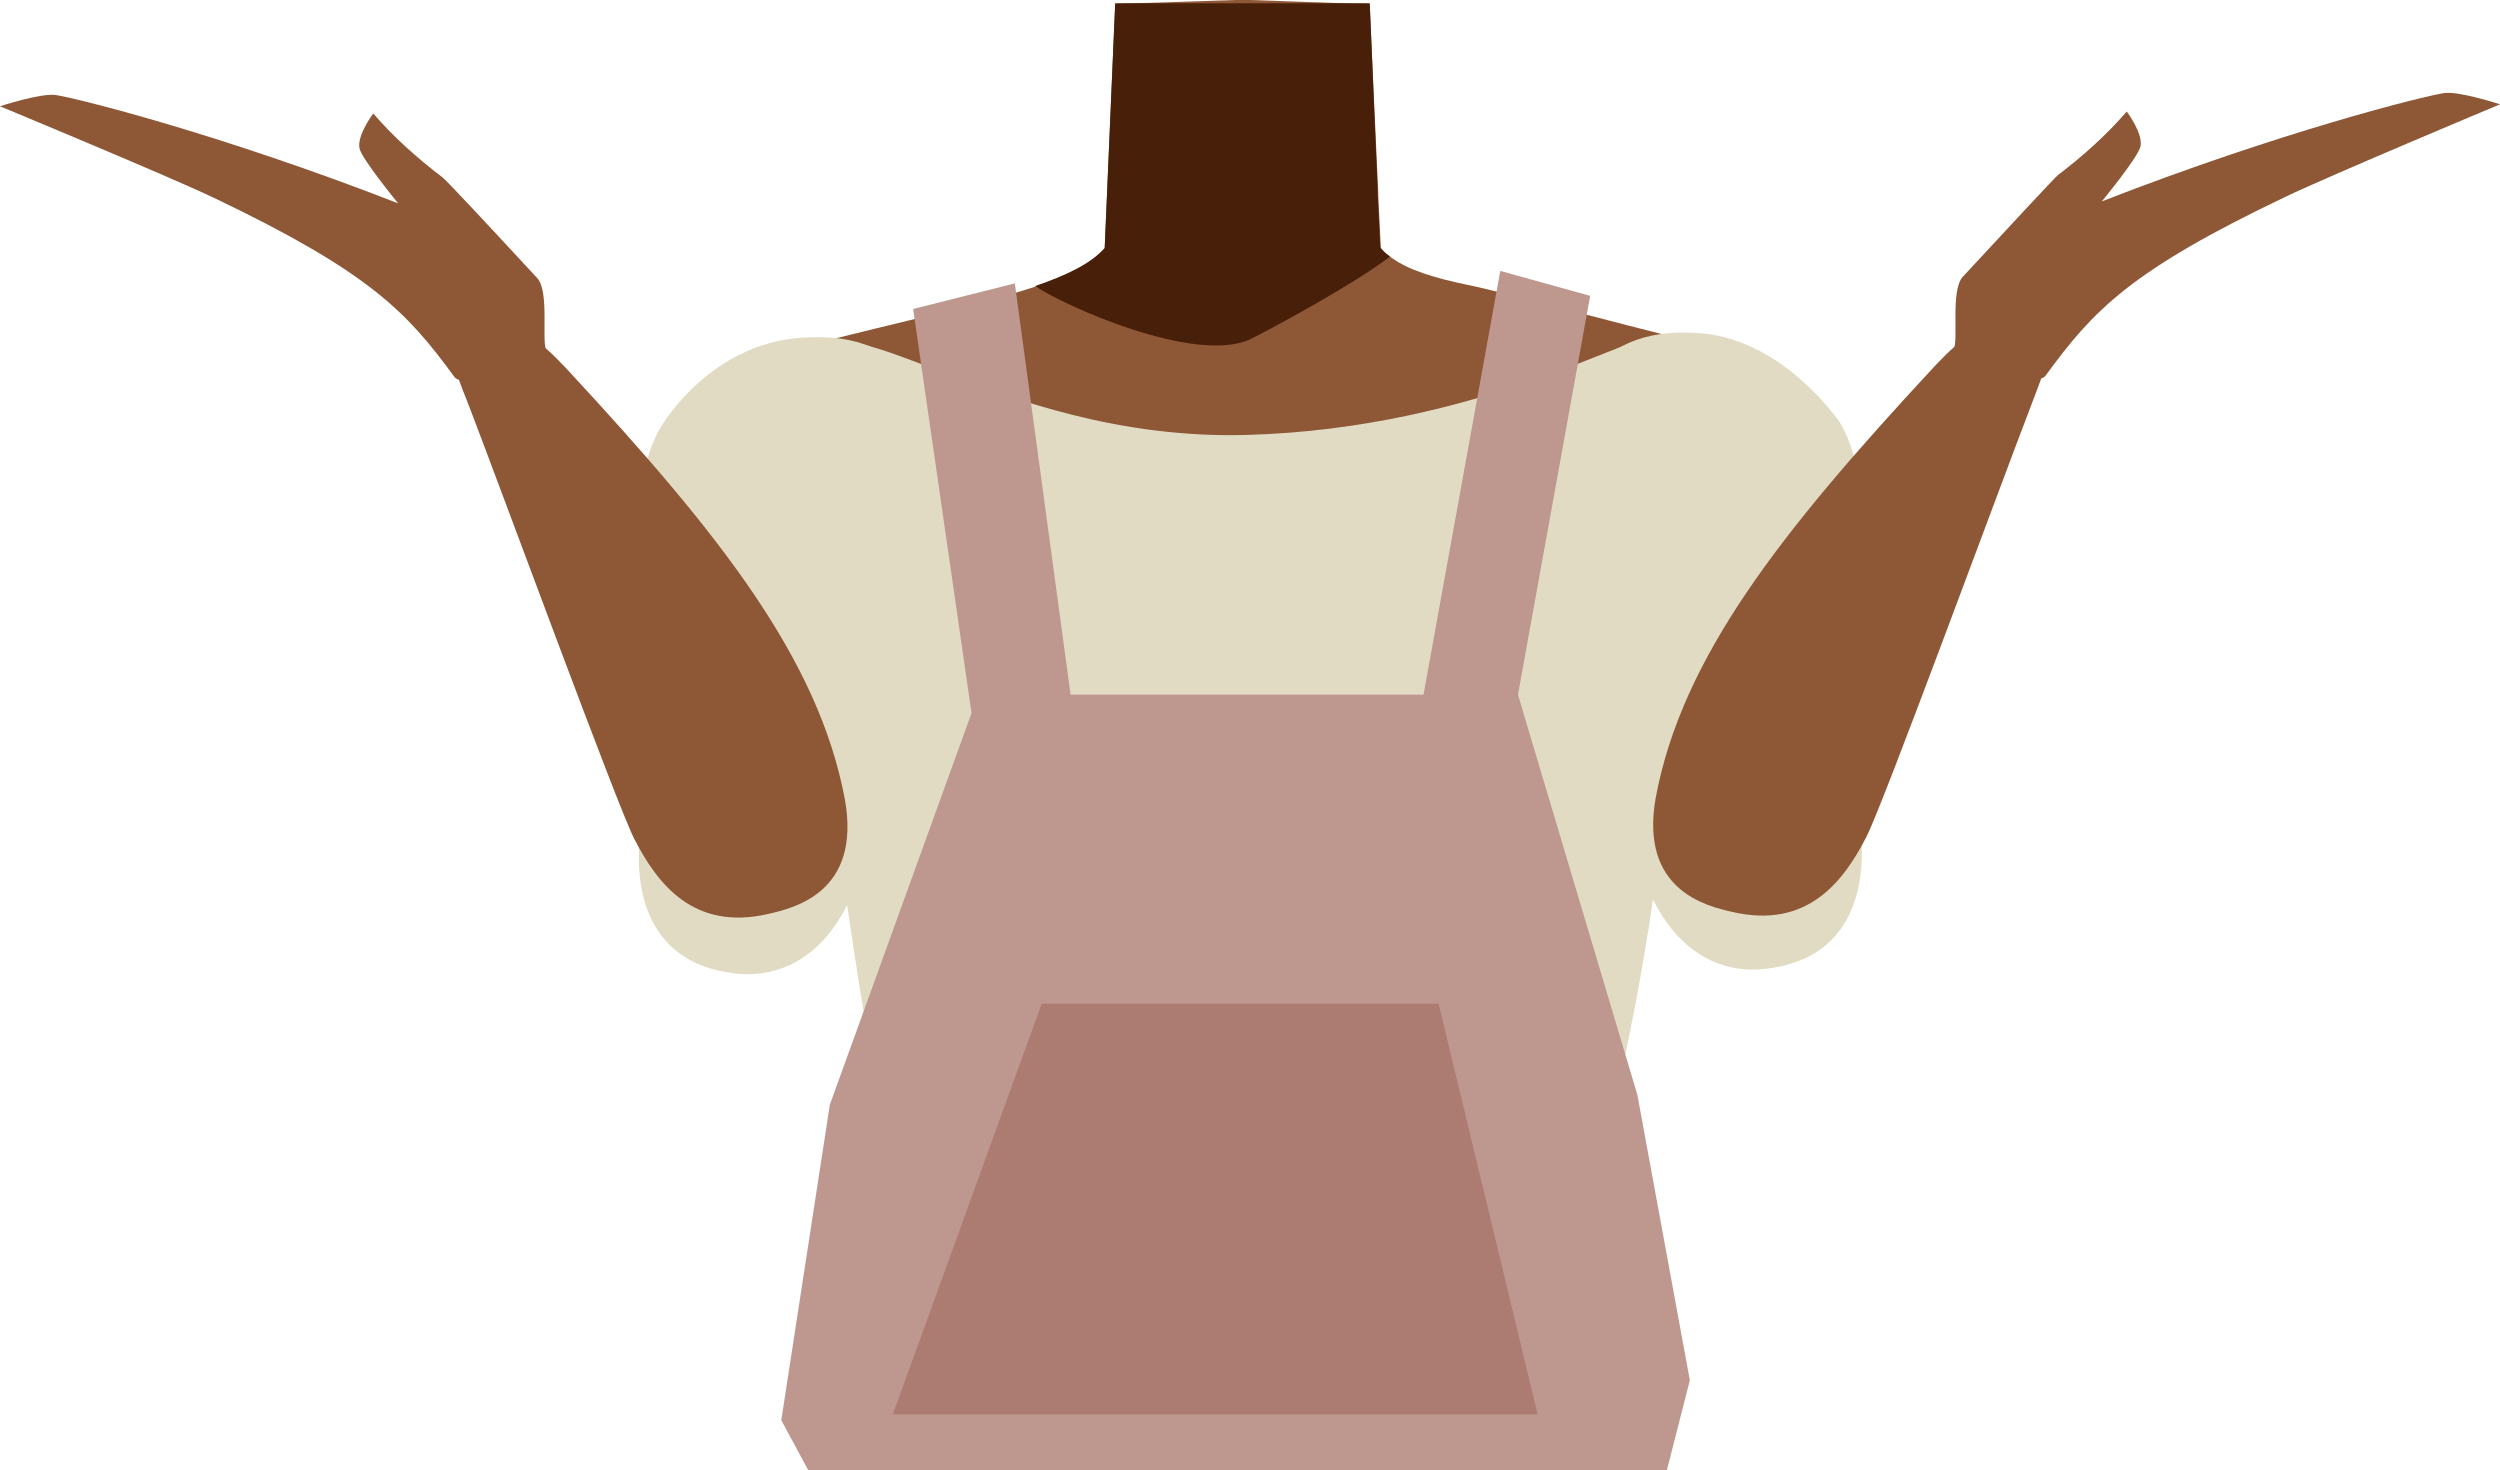 <?xml version="1.0" encoding="utf-8"?>
<!-- Generator: Adobe Illustrator 26.0.1, SVG Export Plug-In . SVG Version: 6.00 Build 0)  -->
<svg version="1.1" id="Calque_1" xmlns="http://www.w3.org/2000/svg" xmlns:xlink="http://www.w3.org/1999/xlink" x="0px" y="0px"
	 viewBox="0 0 381.1 224.1" style="enable-background:new 0 0 381.1 224.1;" xml:space="preserve">
<style type="text/css">
	.st0{fill:#8E5736;}
	.st1{fill:#481F09;}
	.st2{fill:#E1DBC4;}
	.st3{fill:#BE978F;}
	.st4{fill:#AC7C73;}
</style>
<g id="Calque_1_00000135671376874874536320000007383502615432167837_">
	<g id="Calque_12">
		<path class="st0" d="M261.2,84.5c0,0-0.1,3.9-9.3,10c-10.9,7.3-6.9,21.4-8.4,28.7c-1,4.9-9.9,17.3-13.7,16.6
			c-10.8-2-16.9-16.2-26.7-20.4c-5.7-2.4-8.2-4.7-13.7-2c-5.5-2.8-8-0.5-13.7,2c-9.8,4.2-15.8,18.5-26.7,20.4
			c-3.9,0.7-12.7-11.7-13.7-16.6c-1.5-7.3,2.5-21.4-8.4-28.7c-9.2-6.1-11.6-11-11.6-11c-7-17.1-6.1-26.7,3.9-29.7s29.4-7,38.6-10.1
			c4.7-1.6,8.5-3.4,10.6-5.8L170,0.6L188.3,0h2.2l14.3,0.5l4,0.1l0.7,15.7l0.6,12.9v0.5l0.4,8.2c0.4,0.5,0.9,0.9,1.5,1.3
			c2.7,2,6.8,3.2,11.6,4.2c6.5,1.3,30.5,8,37.8,9.4c3.1,0.6-2.8-0.9,0,0C271.2,55.6,268.2,67.4,261.2,84.5z"/>
		<path class="st1" d="M211.9,39.1c-5.4,4.2-18.8,11.4-21.3,12.6c-8.2,3.9-28.3-5-32.8-8.1c4.7-1.6,8.5-3.4,10.6-5.8L170,0.5h38.8
			L210,29v0.5l0.4,8.2C210.8,38.2,211.3,38.7,211.9,39.1z"/>
	</g>
</g>
<g id="Calque_9">
	<path class="st2" d="M239.8,188.3c14.8-35.4,22.7-134,13-137c-3.4-1-27.2,14-62.7,15C151,67.4,126.3,42.6,123.2,56
		c-4.5,19.1,8.9,109.7,16.1,137.5c7.5,29.1,51.4,1.4,51.4,1.4S228.2,216.1,239.8,188.3z"/>
	<path class="st2" d="M140,59.1c9,13.5-0.9,21.2-4.1,28c-5.1,10.9-2.7,33.4-4.6,44.5c-0.9,5.2-5.9,17.3-18,16.9l0,0
		c-15.5-1-16.1-14.1-15.9-19.1c0.3-10.3-4.4-53,3.6-64.7c0,0,7.2-12.2,21-13.2C130.8,50.8,136.3,53.5,140,59.1L140,59.1z"/>
	<path class="st0" d="M117.2,139.3c-11.5,2.7-17-4.6-20.5-11.4c-2.5-4.8-20.2-53-25.2-66c-2.9-7.4-4.6-11.2,1.5-12.8
		c5.5-1.5,11.6,5.2,14,7.8c22.5,24.3,37.8,43.5,41.8,65C131.3,136,121.1,138.4,117.2,139.3z"/>
	<path class="st0" d="M67.4,27c-3.8-2.9-7.4-6.1-10.5-9.7c0,0-2.5,3.3-2.1,5.3c0.3,1.6,5.9,8.4,5.9,8.4l0,0
		C33.5,20.4,11.8,15,8.6,14.5C6.4,14.1,0,16.2,0,16.2s25.8,10.7,32.7,14C56.3,41.5,62,47.5,69.3,57.5c1.3,1.8,16.2-0.1,14-4
		c-0.8-1.4,0.5-9-1.4-11.1C74.5,34.4,67.8,27.2,67.4,27z"/>
	<path class="st2" d="M241.2,58.4c-9,13.5,0.9,21.2,4.1,28c5.1,10.9,2.7,33.4,4.6,44.5c0.9,5.2,5.9,17.3,18,16.9l0,0
		c15.5-1,16.1-14.1,15.9-19.1c-0.3-10.3,4.4-53-3.6-64.7c0.6,1-7.9-12.2-21-13.2C250.4,50.1,244.9,52.9,241.2,58.4L241.2,58.4z"/>
	<path class="st0" d="M264,139c11.5,2.7,17-4.6,20.5-11.4c2.5-4.8,20.2-53,25.2-66c2.8-7.4,4.6-11.2-1.5-12.8
		c-5.5-1.5-11.6,5.2-14,7.8c-22.5,24.3-37.8,43.5-41.8,65C249.9,135.7,260.1,138.1,264,139z"/>
	<path class="st0" d="M313.7,26.7c3.8-2.9,7.4-6.1,10.5-9.7c0,0,2.5,3.3,2.1,5.3c-0.3,1.6-5.9,8.4-5.9,8.4l0,0
		c27.2-10.6,48.9-16,52.1-16.5c2.2-0.4,8.6,1.7,8.6,1.7S355.3,26.7,348.4,30c-23.7,11.3-29.3,17.3-36.6,27.3c-1.3,1.8-16.2-0.1-14-4
		c0.8-1.3-0.5-9,1.4-11.1C306.7,34.1,313.4,26.9,313.7,26.7z"/>
	<polygon class="st3" points="139.2,47.1 148.1,108.7 126.5,168.4 119.1,216.5 123.2,224.1 254.1,224.1 257.6,210.4 249.6,166.9 
		231.4,105.9 242.4,45.1 228.7,41.3 217,105.9 163.2,105.9 154.7,43.2 	"/>
	<polygon class="st4" points="234.4,215.6 136.1,215.6 158.8,153 219.3,153 	"/>
</g>
</svg>
